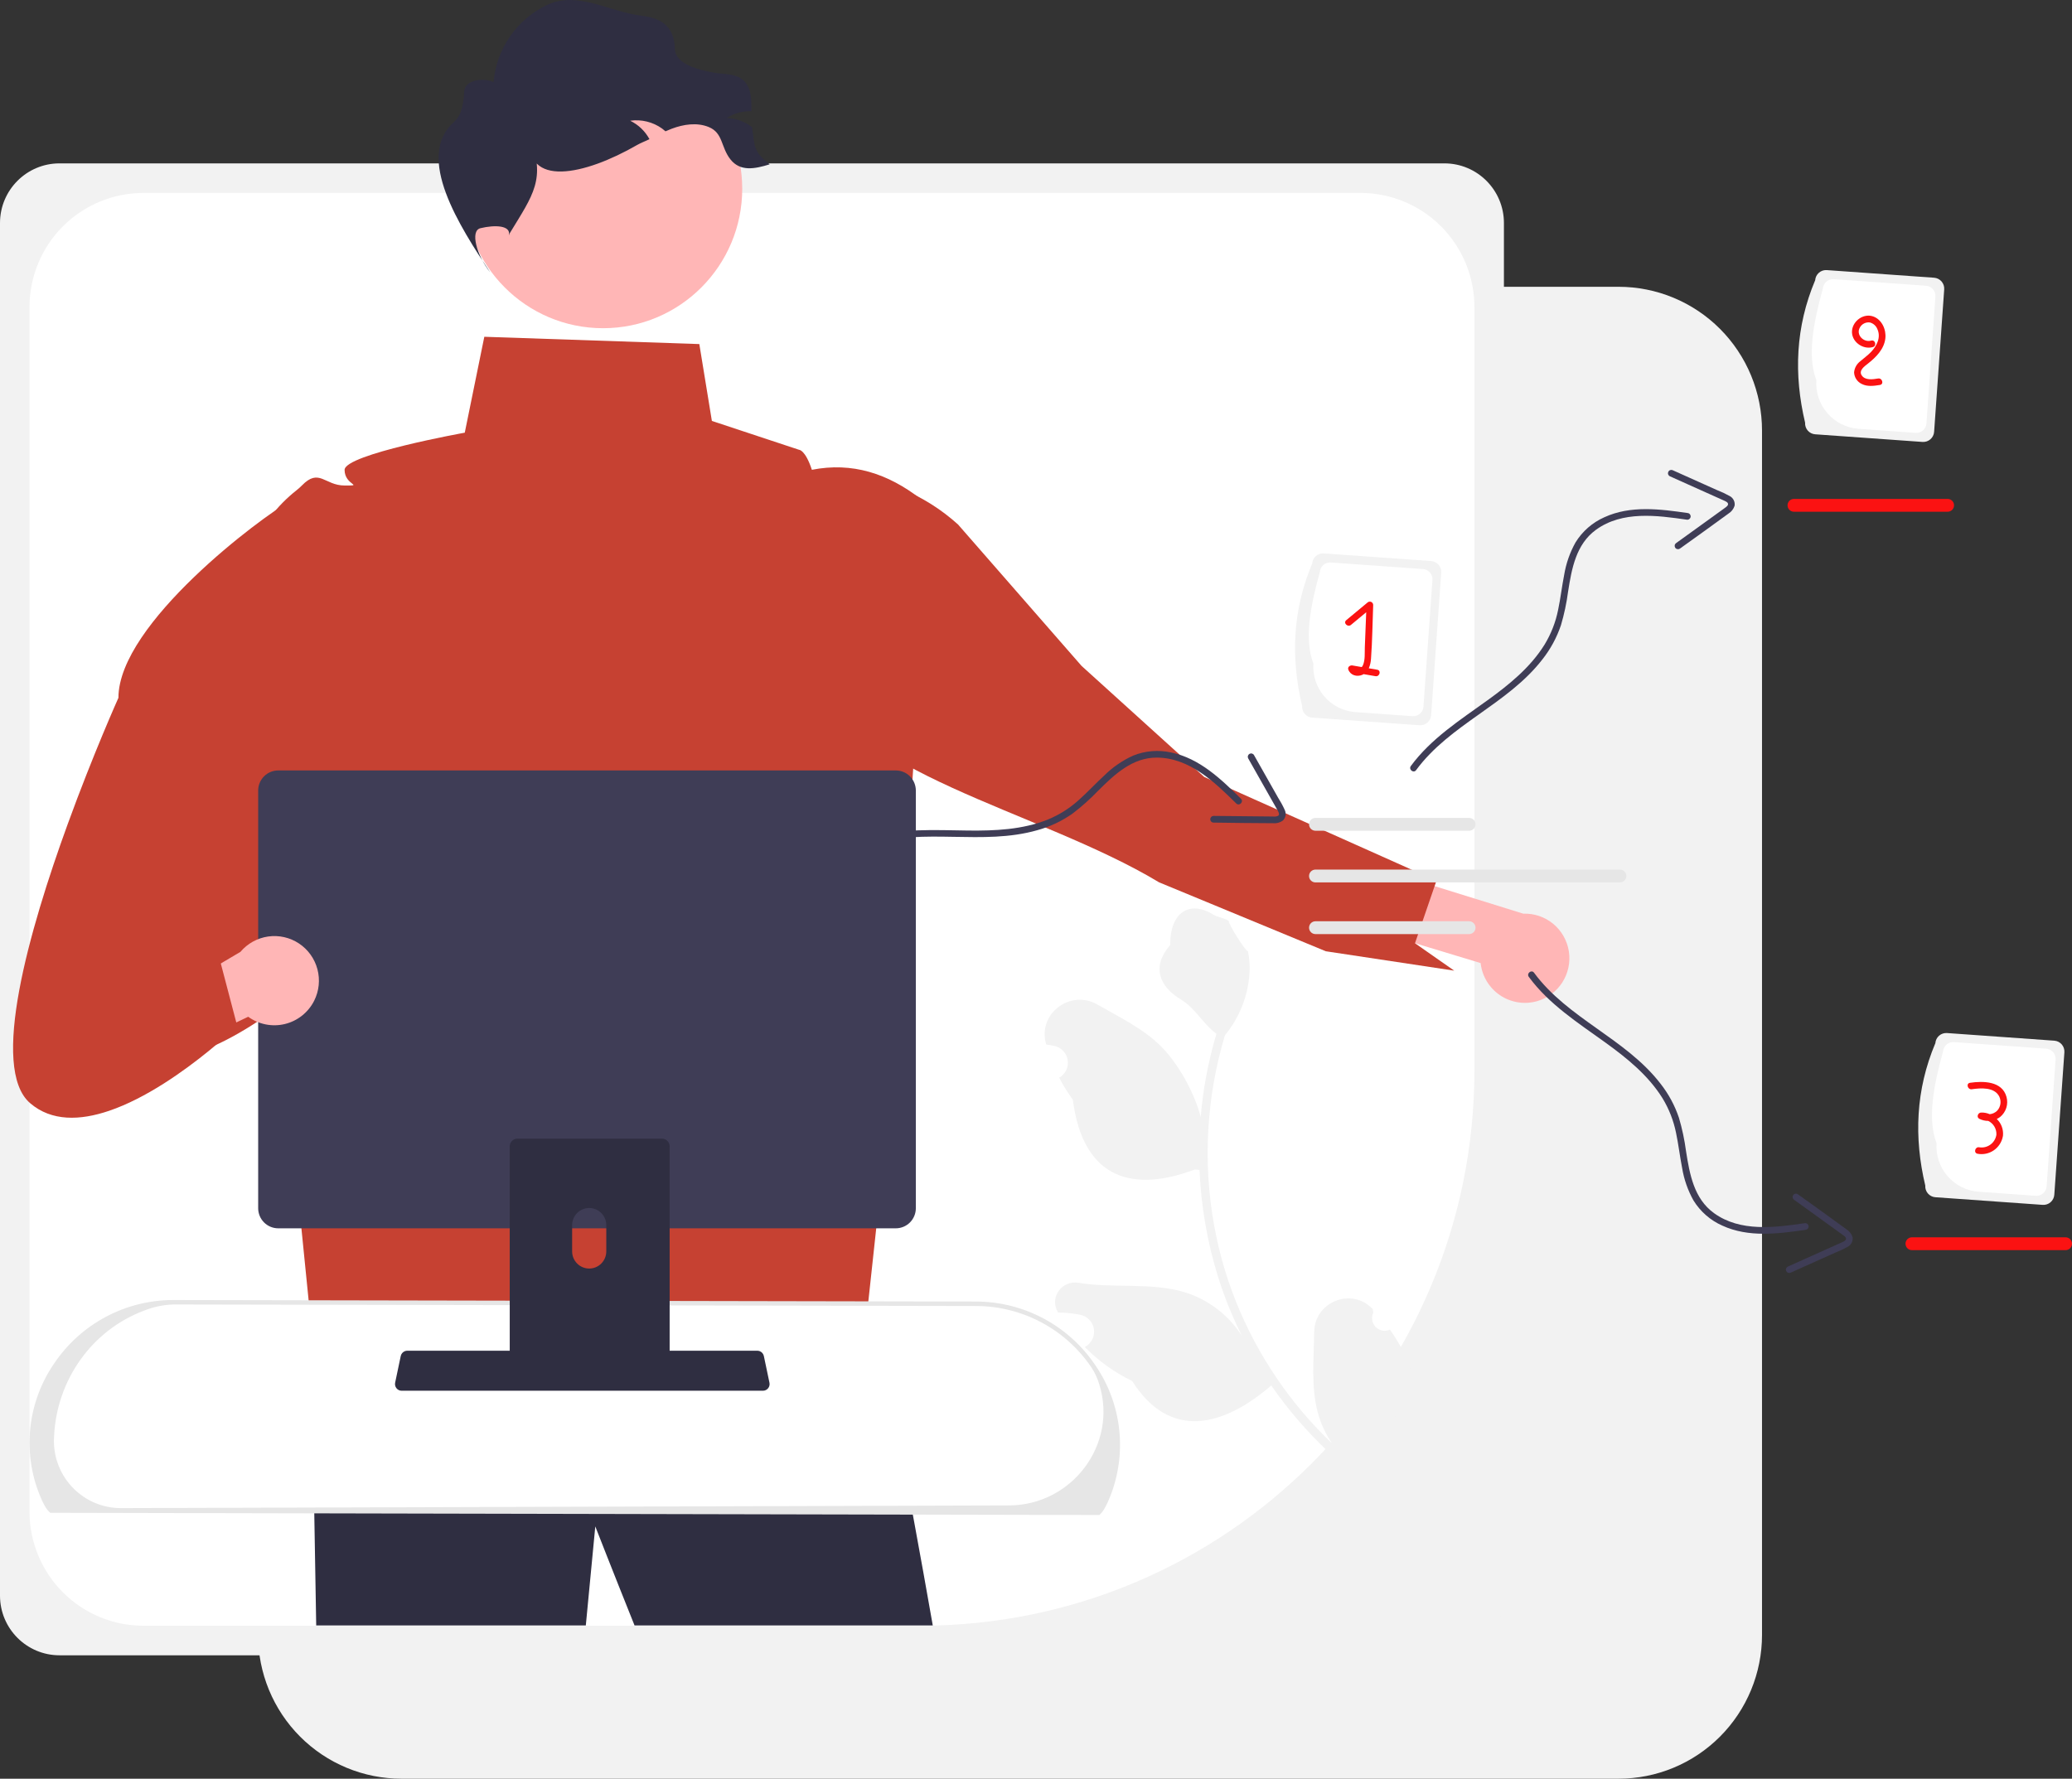 <svg width="283" height="243" viewBox="0 0 283 243" fill="none" xmlns="http://www.w3.org/2000/svg">
<rect x="0" y="0" width="283" height="243" fill="#333333" stroke="none"/>
<g clip-path="url(#clip0_26885_42)">
<path d="M221.075 39.181H201.846V203.539C201.846 206.117 201.339 208.671 200.355 211.053C199.371 213.436 197.928 215.601 196.109 217.424C194.291 219.247 192.131 220.694 189.755 221.681C187.379 222.667 184.832 223.175 182.26 223.175H35.25V223.363C35.25 225.942 35.757 228.496 36.741 230.878C37.725 233.26 39.168 235.425 40.987 237.249C42.805 239.072 44.965 240.518 47.341 241.505C49.717 242.492 52.264 243 54.836 243H221.075C223.647 243 226.193 242.492 228.57 241.505C230.946 240.518 233.105 239.072 234.924 237.249C236.743 235.425 238.185 233.26 239.17 230.878C240.154 228.496 240.661 225.942 240.661 223.363V58.817C240.661 56.239 240.154 53.685 239.17 51.303C238.185 48.92 236.743 46.755 234.924 44.932C233.105 43.109 230.946 41.662 228.57 40.675C226.193 39.688 223.647 39.181 221.075 39.181Z" fill="#F2F2F2"/>
<path d="M197.281 22.32H8.13C3.64 22.32 0 25.969 0 30.471V217.989C0 222.49 3.64 226.14 8.13 226.14H197.281C201.771 226.14 205.411 222.49 205.411 217.989V30.471C205.411 25.969 201.771 22.32 197.281 22.32Z" fill="#F2F2F2"/>
<path d="M19.586 26.358C15.46 26.358 11.503 28.002 8.585 30.927C5.667 33.852 4.028 37.82 4.028 41.957V206.503C4.028 210.64 5.667 214.608 8.585 217.533C11.503 220.458 15.46 222.101 19.586 222.101H125.684C167.491 222.101 201.382 188.122 201.382 146.207V41.957C201.382 37.82 199.743 33.852 196.826 30.927C193.908 28.002 189.951 26.358 185.824 26.358H19.586Z" fill="white"/>
<path d="M209.906 136.786C209.056 137.022 208.165 137.07 207.295 136.927C206.425 136.784 205.596 136.453 204.866 135.958C204.136 135.462 203.522 134.813 203.066 134.056C202.611 133.299 202.325 132.452 202.229 131.573L173.179 122.777L173.63 114.123L208.056 124.823C209.544 124.77 210.999 125.265 212.146 126.216C213.294 127.167 214.053 128.506 214.281 129.981C214.509 131.456 214.189 132.963 213.383 134.217C212.577 135.471 211.339 136.385 209.906 136.786Z" fill="#FFB6B6"/>
<path d="M112.101 92.145C109.16 89.684 113.467 77.486 112.306 73.95C112.236 73.736 112.17 73.522 112.107 73.306C111.976 72.85 112.005 72.362 112.191 71.925L123.109 66.776C125.954 67.942 128.575 69.594 130.856 71.659L147.723 90.973L164.479 106.146L171.832 109.433L196.196 120.328L195.944 121.058L195.942 121.06L193.264 128.858L193.263 128.862L198.621 132.607L181.082 129.958L169.482 125.16L158.312 120.542C141.821 110.592 114.688 105.434 112.101 92.145Z" fill="#C64132"/>
<path d="M189.838 181.651C189.516 181.798 189.157 181.842 188.809 181.778C188.461 181.713 188.142 181.543 187.894 181.29C187.646 181.037 187.481 180.714 187.422 180.364C187.364 180.015 187.414 179.655 187.565 179.335C187.541 179.158 187.524 179.031 187.5 178.854C187.472 178.825 187.443 178.795 187.415 178.766C184.532 175.834 179.546 177.866 179.495 181.983C179.45 185.636 179.052 189.438 179.97 192.913C180.376 194.449 181.045 195.903 181.946 197.21C176.236 191.77 171.759 185.164 168.818 177.837C168.082 175.998 167.449 174.119 166.923 172.209C166.492 170.643 166.131 169.061 165.84 167.463C164.269 158.791 164.772 149.87 167.308 141.43C169.234 139.092 170.398 136.219 170.644 133.197C170.736 132.109 170.671 131.013 170.45 129.944C170.186 130.093 167.719 126.158 167.825 125.813C167.202 125.379 166.391 125.365 165.738 124.96C162.491 122.945 159.791 124.609 159.832 129.104C157.253 132.039 158.306 134.765 161.333 136.577C163.258 137.73 164.33 139.907 166.148 141.239C166.092 141.431 166.03 141.621 165.975 141.813C164.965 145.334 164.303 148.947 163.996 152.598C163.079 149.054 160.82 145.247 158.689 143.064C156.263 140.576 152.947 138.993 149.88 137.232C146.196 135.117 141.722 138.483 142.861 142.584C142.872 142.623 142.883 142.663 142.894 142.702C143.265 142.752 143.634 142.815 144 142.89C144.461 142.988 144.883 143.223 145.208 143.564C145.534 143.906 145.75 144.338 145.826 144.805C145.903 145.271 145.837 145.75 145.637 146.178C145.438 146.606 145.114 146.964 144.708 147.205L144.667 147.229C145.211 148.279 145.835 149.285 146.531 150.24C147.968 161.416 155.081 162.839 163.199 159.77C163.413 159.79 163.623 159.811 163.835 159.827C164.043 164.785 164.892 169.695 166.363 174.433C167.239 177.225 168.339 179.942 169.652 182.556L169.6 182.465C167.813 179.69 165.126 177.617 161.992 176.598C157.353 175.126 152 176.049 147.312 175.251C145.056 174.867 143.308 177.237 144.466 179.217C144.485 179.248 144.503 179.28 144.522 179.311C145.175 179.315 145.827 179.359 146.474 179.444C146.845 179.494 147.213 179.556 147.58 179.632C148.041 179.73 148.462 179.965 148.788 180.306C149.114 180.648 149.329 181.08 149.406 181.546C149.482 182.013 149.417 182.492 149.217 182.92C149.018 183.348 148.694 183.706 148.288 183.947L148.247 183.971C148.216 183.989 148.191 184.004 148.161 184.022C150.037 185.932 152.228 187.504 154.636 188.669C159.803 196.853 167.152 194.873 173.627 189.284L173.631 189.282C175.888 192.538 178.476 195.55 181.354 198.27L194.069 193.161C194.058 193.001 194.04 192.838 194.025 192.68C192.878 193.227 191.668 193.631 190.423 193.884C190.902 192.344 191.378 190.795 191.857 189.256C191.87 189.226 191.88 189.195 191.889 189.163C192.13 188.377 192.378 187.594 192.619 186.807L192.619 186.807C191.916 184.976 190.982 183.243 189.838 181.651L189.838 181.651Z" fill="#F2F2F2"/>
<path d="M119.953 192.87L119.807 192.687C119.388 189.98 119.953 192.87 119.953 192.87Z" fill="#2F2E41"/>
<path d="M127.401 222.063H86.668C83.504 214.176 81.307 208.534 81.307 208.534C81.307 208.534 80.773 214.06 80.012 222.063H43.188C42.843 200.315 42.36 177.985 42.202 170.893L112.884 172.472L119.915 181.41C119.939 181.56 119.963 181.724 119.993 181.91C120.277 183.727 124.104 203.222 127.401 222.063Z" fill="#2F2E41"/>
<path d="M126.783 69.103L126.777 69.091C126.552 68.672 126.19 68.345 125.753 68.162C121.281 64.684 116.384 63.098 110.889 64.182C109.989 61.452 109.15 61.452 109.15 61.452L97.231 57.505L95.516 47.006L66.149 46.009L63.48 59.111C63.48 59.111 47.065 62.061 47.065 64.195C47.065 66.328 49.801 66.328 47.065 66.328C44.33 66.328 43.597 63.89 41.229 66.328C41.026 66.533 40.812 66.726 40.587 66.907C40.56 66.931 40.53 66.953 40.502 66.977C37.826 69.088 35.723 71.84 34.387 74.979C33.051 78.119 32.525 81.546 32.857 84.943L37.906 135.299L43.296 189.033L117.053 192.111L121.993 146.387L127.018 70.31C127.062 69.893 126.981 69.473 126.783 69.103Z" fill="#C64132"/>
<path d="M5.705 204.141C6.126 205.204 6.551 205.982 6.98 206.367L150.026 206.671C150.455 206.287 150.88 205.508 151.301 204.446C156.304 191.827 146.866 178.143 133.322 178.117L23.692 177.908C10.166 177.883 0.709 191.539 5.705 204.141Z" fill="white"/>
<path d="M150.142 206.976L150.026 206.976L6.864 206.671L6.777 206.594C6.331 206.193 5.888 205.428 5.423 204.254C4.239 201.318 3.802 198.133 4.152 194.986C4.502 191.839 5.628 188.828 7.428 186.226C9.225 183.57 11.644 181.395 14.472 179.892C17.301 178.389 20.454 177.604 23.655 177.604H23.693L133.322 177.812C136.535 177.819 139.698 178.613 142.534 180.127C145.37 181.641 147.793 183.827 149.592 186.496C151.39 189.106 152.513 192.123 152.861 195.276C153.208 198.428 152.769 201.618 151.584 204.559C151.118 205.733 150.675 206.498 150.229 206.898L150.142 206.976ZM16.537 206.033L137.829 205.665C146.39 205.639 152.688 197.353 150.151 189.155C149.912 188.335 149.554 187.554 149.089 186.838C147.345 184.252 144.997 182.132 142.248 180.665C139.5 179.198 136.435 178.428 133.321 178.422L23.692 178.213H23.655C22.263 178.26 20.89 178.554 19.601 179.082C12.52 181.769 7.784 188.522 7.391 196.103C7.386 196.199 7.381 196.296 7.376 196.392C7.314 197.595 7.489 198.798 7.891 199.932C8.293 201.067 8.913 202.111 9.718 203.006C10.522 203.9 11.494 204.626 12.579 205.144C13.663 205.661 14.839 205.959 16.038 206.021C16.204 206.03 16.371 206.034 16.537 206.033Z" fill="#E6E6E6"/>
<path d="M177.846 96.446C176.28 89.849 176.541 83.352 179.224 76.986C179.252 76.592 179.435 76.225 179.732 75.966C180.03 75.708 180.418 75.578 180.811 75.605L195.47 76.648C195.862 76.677 196.228 76.86 196.486 77.158C196.744 77.457 196.874 77.845 196.846 78.239L195.469 97.7C195.441 98.094 195.258 98.46 194.96 98.719C194.663 98.978 194.275 99.107 193.882 99.08L179.223 98.037C178.83 98.009 178.465 97.825 178.206 97.527C177.948 97.229 177.819 96.84 177.846 96.446Z" fill="#F2F2F2"/>
<path d="M179.387 90.648C178.133 87.397 178.935 82.926 180.272 78.137C180.299 77.768 180.47 77.425 180.749 77.183C181.027 76.94 181.39 76.819 181.758 76.845L194.357 77.741C194.724 77.767 195.067 77.939 195.309 78.219C195.55 78.498 195.672 78.862 195.646 79.231L194.42 96.548C194.394 96.917 194.222 97.26 193.944 97.502C193.665 97.745 193.302 97.866 192.934 97.841L185.13 97.285C183.491 97.167 181.966 96.402 180.889 95.157C179.813 93.913 179.272 92.291 179.387 90.648Z" fill="white"/>
<path d="M188.109 91.496C187.724 91.43 187.339 91.364 186.954 91.298C187.132 90.878 187.234 90.431 187.257 89.976C187.439 87.54 187.457 85.081 187.554 82.641C187.552 82.551 187.524 82.465 187.473 82.391C187.422 82.318 187.352 82.26 187.27 82.226C187.187 82.192 187.097 82.183 187.009 82.199C186.922 82.215 186.841 82.256 186.776 82.317C185.809 83.12 184.843 83.922 183.877 84.725C183.424 85.101 184.072 85.744 184.521 85.371C185.215 84.795 185.909 84.219 186.602 83.643C186.539 85.243 186.475 86.842 186.411 88.441C186.381 89.208 186.474 90.14 186.161 90.862C186.118 90.959 186.062 91.05 185.994 91.132C185.568 91.059 185.142 90.986 184.716 90.912C184.41 90.859 184.02 91.116 184.155 91.474C184.448 92.254 185.313 92.501 186.054 92.2C186.12 92.171 186.183 92.137 186.243 92.099L187.866 92.378C188.44 92.477 188.687 91.596 188.109 91.496Z" fill="#FB1212"/>
<path d="M262.96 161.97C261.394 155.374 261.655 148.876 264.338 142.51C264.366 142.116 264.549 141.75 264.846 141.491C265.144 141.232 265.532 141.102 265.925 141.13L280.584 142.173C280.976 142.201 281.342 142.385 281.6 142.683C281.858 142.981 281.988 143.37 281.96 143.764L280.583 163.224C280.555 163.618 280.372 163.985 280.074 164.243C279.777 164.502 279.389 164.632 278.996 164.604L264.337 163.562C263.944 163.533 263.579 163.35 263.321 163.051C263.062 162.753 262.933 162.364 262.96 161.97Z" fill="#F2F2F2"/>
<path d="M264.501 156.173C263.247 152.922 264.049 148.451 265.386 143.662C265.413 143.293 265.584 142.95 265.863 142.707C266.141 142.465 266.505 142.343 266.872 142.369L279.471 143.265C279.839 143.292 280.181 143.464 280.423 143.743C280.664 144.022 280.786 144.386 280.76 144.755L279.534 162.072C279.508 162.441 279.336 162.785 279.058 163.027C278.779 163.269 278.416 163.391 278.048 163.365L270.244 162.81C268.605 162.691 267.08 161.926 266.003 160.682C264.927 159.438 264.386 157.816 264.501 156.173Z" fill="white"/>
<path d="M272.725 152.871C272.892 152.792 273.051 152.696 273.198 152.583C273.588 152.261 273.877 151.831 274.029 151.347C274.181 150.862 274.189 150.344 274.053 149.855C273.462 147.678 270.864 147.665 269.071 147.927C268.493 148.011 268.739 148.892 269.314 148.808C270.522 148.632 272.42 148.489 273.069 149.813C273.217 150.124 273.27 150.472 273.221 150.813C273.171 151.154 273.022 151.472 272.791 151.728C272.516 152.005 272.153 152.178 271.765 152.217C271.389 152.053 270.981 151.977 270.571 151.994C270.149 152.014 269.913 152.63 270.341 152.846C270.72 153.035 271.137 153.134 271.56 153.134C271.911 153.304 272.204 153.573 272.402 153.909C272.6 154.246 272.695 154.633 272.674 155.023C272.634 155.289 272.542 155.544 272.403 155.775C272.265 156.005 272.082 156.206 271.866 156.365C271.65 156.525 271.405 156.64 271.144 156.705C270.883 156.769 270.613 156.782 270.347 156.741L270.336 156.74C269.763 156.624 269.518 157.505 270.094 157.621C270.866 157.767 271.665 157.599 272.314 157.155C272.963 156.711 273.41 156.026 273.555 155.251C273.563 155.209 273.57 155.167 273.576 155.125C273.612 154.709 273.554 154.291 273.407 153.901C273.26 153.51 273.027 153.158 272.725 152.871Z" fill="#FB1212"/>
<path d="M246.545 57.741C244.979 51.144 245.24 44.646 247.923 38.28C247.951 37.886 248.134 37.52 248.432 37.261C248.729 37.002 249.117 36.873 249.51 36.9L264.169 37.943C264.562 37.971 264.927 38.155 265.185 38.453C265.443 38.751 265.573 39.14 265.545 39.534L264.168 58.995C264.14 59.388 263.957 59.755 263.659 60.014C263.362 60.272 262.974 60.402 262.581 60.375L247.922 59.332C247.529 59.303 247.164 59.12 246.906 58.822C246.648 58.523 246.518 58.135 246.545 57.741Z" fill="#F2F2F2"/>
<path d="M248.086 51.943C246.832 48.692 247.634 44.221 248.971 39.432C248.998 39.063 249.169 38.72 249.448 38.478C249.727 38.235 250.09 38.114 250.458 38.139L263.056 39.036C263.424 39.062 263.766 39.234 264.008 39.513C264.249 39.793 264.371 40.157 264.345 40.526L263.12 57.843C263.093 58.212 262.922 58.555 262.643 58.797C262.364 59.04 262.001 59.161 261.633 59.135L253.829 58.58C252.19 58.462 250.665 57.696 249.589 56.452C248.512 55.208 247.972 53.586 248.086 51.943Z" fill="white"/>
<path d="M255.833 43.228C254.542 42.779 253.106 43.803 252.959 45.131C252.793 46.635 254.407 47.823 255.805 47.414C256.367 47.25 256.128 46.367 255.563 46.533C254.538 46.832 253.445 45.723 254.034 44.732C254.168 44.492 254.371 44.3 254.617 44.179C254.863 44.059 255.14 44.016 255.41 44.057C255.64 44.121 255.852 44.237 256.028 44.398C256.205 44.559 256.341 44.759 256.427 44.982C256.929 46.117 256.332 47.27 255.54 48.096C255.089 48.566 254.559 48.932 254.072 49.361C253.836 49.541 253.639 49.768 253.495 50.028C253.352 50.288 253.264 50.575 253.238 50.871C253.25 51.204 253.354 51.528 253.537 51.806C253.719 52.084 253.975 52.307 254.275 52.451C255.052 52.852 255.937 52.724 256.764 52.591C257.342 52.497 257.096 51.616 256.521 51.709C255.798 51.826 254.715 52.002 254.256 51.246C253.864 50.599 254.673 50.03 255.113 49.685C256.221 48.82 257.341 47.702 257.507 46.23C257.643 45.023 257.032 43.645 255.833 43.228Z" fill="#FB1212"/>
<path d="M33.376 132.308L40.598 135.569C37.203 138.33 32.032 142.045 26.968 143.764L18.922 138.263C15.924 126.676 17.76 114.735 21.362 104.638C23.358 99.028 26.005 93.672 29.248 88.681C28.916 85.283 29.442 81.857 30.778 78.717C32.114 75.577 34.217 72.825 36.893 70.715C36.923 70.69 36.95 70.669 36.978 70.645C39.643 72.963 41.82 75.792 43.382 78.965C44.944 82.138 45.858 85.591 46.073 89.123L46.234 91.792L46.556 97.052L47.374 110.487L37.677 125.603L33.376 132.308Z" fill="#C64132"/>
<path d="M54.154 189.66C54.239 189.766 54.346 189.851 54.468 189.91C54.59 189.968 54.724 189.998 54.86 189.998H104.208C104.343 189.998 104.476 189.967 104.598 189.909C104.719 189.851 104.827 189.766 104.912 189.661C104.997 189.556 105.057 189.433 105.089 189.302C105.121 189.17 105.123 189.033 105.095 188.901L104.329 185.253C104.298 185.104 104.229 184.965 104.13 184.85C104.032 184.734 103.906 184.645 103.764 184.591C103.661 184.551 103.552 184.53 103.442 184.53H55.623C55.513 184.53 55.403 184.551 55.3 184.591C55.159 184.645 55.033 184.734 54.934 184.85C54.835 184.965 54.767 185.104 54.735 185.253L53.969 188.901C53.942 189.033 53.944 189.17 53.976 189.301C54.008 189.432 54.069 189.555 54.154 189.66Z" fill="#2F2E41"/>
<path d="M35.262 107.995V165.065C35.263 165.792 35.551 166.49 36.064 167.004C36.577 167.518 37.273 167.807 37.998 167.808H122.352C123.078 167.807 123.773 167.518 124.286 167.004C124.799 166.49 125.087 165.792 125.088 165.065V107.995C125.086 107.268 124.797 106.572 124.285 106.058C123.772 105.545 123.077 105.256 122.352 105.255H37.998C37.273 105.256 36.578 105.545 36.066 106.058C35.553 106.572 35.264 107.268 35.262 107.995Z" fill="#3F3D56"/>
<path d="M69.621 156.611V187.867H91.462V156.611C91.462 156.386 91.391 156.167 91.258 155.986C91.125 155.805 90.937 155.671 90.723 155.605C90.622 155.572 90.516 155.555 90.41 155.556H70.676C70.397 155.556 70.129 155.666 69.931 155.864C69.733 156.061 69.621 156.33 69.621 156.61V156.611ZM78.144 167.351C78.15 166.734 78.398 166.146 78.835 165.712C79.272 165.278 79.862 165.035 80.476 165.035C81.091 165.035 81.68 165.278 82.117 165.712C82.554 166.146 82.802 166.734 82.808 167.351V170.977C82.804 171.595 82.557 172.187 82.121 172.623C81.684 173.058 81.092 173.303 80.476 173.303C79.86 173.303 79.269 173.058 78.832 172.623C78.395 172.187 78.148 171.595 78.144 170.977V167.351Z" fill="#2F2E41"/>
<path d="M82.368 44.839C92.865 44.839 101.375 36.307 101.375 25.783C101.375 15.259 92.865 6.727 82.368 6.727C71.871 6.727 63.361 15.259 63.361 25.783C63.361 36.307 71.871 44.839 82.368 44.839Z" fill="#FFB6B6"/>
<path d="M105.125 22.45C103.076 23.087 101.101 23.463 99.768 21.778C98.435 20.093 98.784 18.166 96.801 17.354C95.201 16.696 93.353 16.978 91.739 17.589C91.451 17.696 91.17 17.817 90.895 17.938C90.741 17.803 90.587 17.676 90.42 17.555C89.16 16.657 87.604 16.277 86.073 16.494C87.192 17.036 88.113 17.917 88.705 19.012C88.156 19.287 87.566 19.493 87.038 19.797C79.779 23.982 71.707 25.667 72.366 18.683C74.562 24.484 72.855 26.552 69.633 31.849L69.506 32.158C69.828 30.768 67.568 30.702 65.616 31.177C64.174 31.529 65.107 34.899 66.955 37.22C62.823 30.983 56.635 21.46 61.986 16.682C62.775 15.978 63.271 14.983 63.412 12.439C63.496 10.931 66.058 10.553 67.41 11.224C67.606 8.956 68.397 6.779 69.702 4.916C71.008 3.053 72.781 1.57 74.843 0.616C78.982 -1.23 83.191 1.61 87.687 2.16C90.182 2.465 92.074 3.473 92.174 6.665C92.24 8.791 95.435 9.552 97.525 9.928C98.85 10.163 100.344 10.022 101.402 10.861C102.627 11.835 102.641 13.547 102.634 15.192C101.435 15.158 100.253 15.482 99.239 16.125C100.48 16.156 101.68 16.579 102.668 17.334C102.687 17.345 102.705 17.359 102.721 17.374C103.083 20.14 102.935 20.724 105.125 22.45Z" fill="#2F2E41"/>
<path d="M118.833 115.366C126.26 113.052 134.211 115.554 141.678 113.419C143.396 112.948 145.019 112.183 146.478 111.159C147.722 110.213 148.89 109.171 149.971 108.042C152.217 105.814 154.657 103.475 158.032 103.501C162.476 103.535 165.889 106.845 168.851 109.768C169.27 110.181 169.915 109.535 169.496 109.121C166.774 106.435 163.833 103.602 159.958 102.801C158.22 102.414 156.406 102.565 154.755 103.234C153.323 103.886 152.015 104.783 150.889 105.884C149.696 106.982 148.595 108.176 147.386 109.256C146.123 110.407 144.669 111.328 143.089 111.975C139.665 113.342 135.91 113.507 132.269 113.467C127.698 113.417 123.019 113.105 118.591 114.484C118.032 114.658 118.27 115.541 118.833 115.366Z" fill="#3F3D56"/>
<path d="M170.48 103.606L172.763 107.641L173.867 109.593C174.064 109.94 174.265 110.285 174.457 110.635C174.574 110.849 174.83 111.237 174.586 111.441C174.37 111.546 174.129 111.584 173.892 111.549C173.489 111.55 173.086 111.541 172.684 111.537L170.42 111.514L165.741 111.466C165.622 111.471 165.51 111.521 165.428 111.606C165.346 111.691 165.3 111.805 165.3 111.924C165.3 112.042 165.346 112.156 165.428 112.241C165.51 112.327 165.622 112.377 165.741 112.381C168.457 112.408 171.175 112.466 173.892 112.464C174.366 112.509 174.84 112.379 175.225 112.098C175.413 111.91 175.538 111.667 175.581 111.404C175.625 111.141 175.584 110.871 175.466 110.632C175.199 110.046 174.89 109.48 174.544 108.936L173.55 107.179L171.267 103.144C171.204 103.044 171.104 102.972 170.989 102.944C170.875 102.916 170.753 102.934 170.651 102.994C170.549 103.054 170.474 103.151 170.442 103.265C170.41 103.379 170.424 103.501 170.48 103.606Z" fill="#3F3D56"/>
<path d="M200.655 113.493H179.672C179.557 113.493 179.443 113.471 179.336 113.427C179.23 113.384 179.133 113.32 179.052 113.238C178.97 113.157 178.906 113.061 178.861 112.954C178.817 112.848 178.794 112.734 178.794 112.619C178.793 112.504 178.816 112.39 178.859 112.283C178.903 112.176 178.967 112.08 179.048 111.998C179.129 111.916 179.226 111.851 179.332 111.807C179.438 111.763 179.551 111.74 179.666 111.74C179.668 111.74 179.67 111.74 179.672 111.74H200.655C200.77 111.739 200.884 111.761 200.991 111.805C201.097 111.849 201.194 111.913 201.275 111.994C201.357 112.075 201.421 112.172 201.466 112.278C201.51 112.384 201.533 112.498 201.533 112.614C201.534 112.729 201.511 112.843 201.468 112.95C201.424 113.056 201.36 113.153 201.279 113.235C201.198 113.316 201.101 113.381 200.995 113.425C200.889 113.47 200.776 113.493 200.661 113.493C200.659 113.493 200.657 113.493 200.655 113.493Z" fill="#E6E6E6"/>
<path d="M200.655 127.612H179.672C179.557 127.612 179.443 127.59 179.337 127.546C179.231 127.503 179.134 127.438 179.053 127.357C178.971 127.276 178.906 127.18 178.862 127.073C178.818 126.967 178.795 126.853 178.795 126.738C178.794 126.623 178.817 126.509 178.86 126.403C178.904 126.296 178.968 126.199 179.049 126.118C179.13 126.036 179.226 125.971 179.332 125.927C179.438 125.882 179.551 125.859 179.666 125.859C179.668 125.859 179.67 125.859 179.672 125.859H200.655C200.77 125.859 200.884 125.881 200.99 125.925C201.096 125.968 201.193 126.033 201.274 126.114C201.356 126.195 201.421 126.291 201.465 126.398C201.509 126.504 201.532 126.618 201.532 126.733C201.533 126.848 201.511 126.962 201.467 127.069C201.423 127.175 201.359 127.272 201.278 127.354C201.197 127.435 201.101 127.5 200.995 127.544C200.889 127.589 200.776 127.612 200.661 127.612C200.659 127.612 200.657 127.612 200.655 127.612Z" fill="#E6E6E6"/>
<path d="M221.255 120.552H179.672C179.557 120.553 179.443 120.531 179.336 120.487C179.23 120.443 179.133 120.379 179.052 120.298C178.97 120.217 178.906 120.12 178.861 120.014C178.817 119.908 178.794 119.794 178.794 119.679C178.793 119.563 178.816 119.449 178.859 119.343C178.903 119.236 178.967 119.139 179.048 119.058C179.129 118.976 179.226 118.911 179.332 118.867C179.438 118.822 179.551 118.8 179.666 118.799C179.668 118.799 179.67 118.799 179.672 118.799H221.255C221.37 118.799 221.483 118.821 221.59 118.865C221.696 118.908 221.793 118.973 221.874 119.054C221.956 119.135 222.021 119.231 222.065 119.338C222.109 119.444 222.132 119.558 222.133 119.673C222.133 119.788 222.111 119.903 222.067 120.009C222.023 120.116 221.959 120.213 221.878 120.294C221.797 120.376 221.701 120.441 221.595 120.485C221.489 120.529 221.375 120.552 221.26 120.552C221.258 120.553 221.256 120.553 221.255 120.552Z" fill="#E6E6E6"/>
<path d="M193.414 105.214C198.031 98.939 205.915 96.234 210.67 90.078C211.775 88.678 212.631 87.098 213.201 85.407C213.645 83.906 213.97 82.373 214.174 80.821C214.668 77.692 215.252 74.359 217.986 72.376C221.587 69.764 226.292 70.404 230.405 70.999C230.523 71.013 230.641 70.981 230.735 70.909C230.829 70.837 230.892 70.731 230.91 70.614C230.928 70.497 230.899 70.377 230.831 70.28C230.762 70.183 230.659 70.117 230.543 70.095C226.763 69.548 222.719 69.012 219.124 70.667C217.495 71.388 216.123 72.587 215.188 74.106C214.42 75.482 213.896 76.982 213.639 78.538C213.326 80.13 213.145 81.746 212.809 83.335C212.472 85.012 211.844 86.617 210.953 88.077C209.002 91.211 206.074 93.574 203.117 95.705C199.405 98.379 195.45 100.906 192.698 104.648C192.351 105.12 193.064 105.689 193.414 105.214Z" fill="#3F3D56"/>
<path d="M228.077 65.067L232.3 66.963L234.344 67.88C234.707 68.043 235.073 68.2 235.434 68.369C235.655 68.472 236.091 68.632 236.014 68.942C235.961 69.152 235.68 69.322 235.519 69.441C235.195 69.681 234.865 69.913 234.539 70.148L232.701 71.475L228.903 74.215C228.81 74.289 228.749 74.395 228.734 74.513C228.718 74.63 228.748 74.749 228.818 74.845C228.888 74.941 228.993 75.005 229.109 75.025C229.226 75.045 229.345 75.019 229.443 74.952C231.648 73.361 233.872 71.793 236.059 70.178C236.468 69.933 236.773 69.547 236.917 69.092C236.958 68.828 236.915 68.558 236.795 68.321C236.674 68.083 236.482 67.889 236.246 67.767C235.684 67.454 235.101 67.18 234.501 66.948L232.662 66.123L228.439 64.228C228.328 64.185 228.206 64.186 228.097 64.232C227.987 64.277 227.9 64.364 227.853 64.472C227.806 64.581 227.803 64.704 227.845 64.815C227.887 64.926 227.97 65.017 228.077 65.067Z" fill="#3F3D56"/>
<path d="M266.011 69.911H245.027C244.912 69.912 244.798 69.89 244.692 69.846C244.586 69.802 244.489 69.738 244.407 69.657C244.326 69.576 244.261 69.479 244.217 69.373C244.172 69.267 244.149 69.153 244.149 69.037C244.149 68.922 244.171 68.808 244.215 68.702C244.258 68.595 244.323 68.498 244.404 68.416C244.485 68.335 244.581 68.27 244.687 68.226C244.793 68.181 244.907 68.159 245.022 68.158C245.024 68.158 245.025 68.158 245.027 68.158H266.011C266.126 68.158 266.24 68.18 266.346 68.224C266.452 68.267 266.549 68.332 266.631 68.413C266.712 68.494 266.777 68.59 266.821 68.697C266.866 68.803 266.889 68.917 266.889 69.032C266.889 69.147 266.867 69.261 266.823 69.368C266.78 69.475 266.715 69.572 266.634 69.653C266.553 69.735 266.457 69.8 266.351 69.844C266.245 69.888 266.131 69.911 266.016 69.911C266.014 69.911 266.013 69.911 266.011 69.911Z" fill="#FB1212"/>
<path d="M209.525 132.891C214.142 139.165 222.026 141.871 226.78 148.027C227.886 149.426 228.742 151.006 229.312 152.698C229.756 154.198 230.081 155.732 230.285 157.283C230.779 160.412 231.362 163.746 234.097 165.729C237.698 168.341 242.403 167.701 246.516 167.105C246.634 167.091 246.752 167.124 246.846 167.196C246.94 167.268 247.003 167.373 247.021 167.491C247.039 167.608 247.01 167.728 246.942 167.824C246.873 167.921 246.77 167.987 246.654 168.009C242.874 168.556 238.83 169.093 235.235 167.437C233.606 166.717 232.234 165.517 231.299 163.998C230.531 162.622 230.007 161.123 229.75 159.567C229.437 157.974 229.256 156.358 228.919 154.77C228.582 153.093 227.954 151.487 227.064 150.027C225.113 146.893 222.185 144.53 219.228 142.4C215.516 139.726 211.561 137.198 208.809 133.457C208.461 132.985 209.175 132.415 209.525 132.891Z" fill="#3F3D56"/>
<path d="M244.188 173.037L248.411 171.142L250.455 170.225C250.818 170.062 251.184 169.904 251.545 169.736C251.766 169.633 252.202 169.473 252.125 169.163C252.072 168.952 251.791 168.783 251.63 168.663C251.306 168.424 250.976 168.192 250.65 167.956L248.812 166.63L245.014 163.89C244.921 163.816 244.86 163.709 244.844 163.592C244.829 163.474 244.859 163.355 244.929 163.26C244.999 163.164 245.103 163.1 245.22 163.08C245.337 163.06 245.456 163.086 245.554 163.153C247.759 164.744 249.983 166.312 252.17 167.927C252.579 168.172 252.884 168.558 253.028 169.013C253.069 169.276 253.026 169.546 252.905 169.784C252.785 170.021 252.593 170.215 252.357 170.338C251.795 170.651 251.212 170.924 250.612 171.156L248.773 171.981L244.55 173.877C244.439 173.92 244.317 173.919 244.208 173.873C244.098 173.827 244.011 173.741 243.964 173.632C243.917 173.523 243.914 173.4 243.956 173.289C243.998 173.178 244.081 173.088 244.188 173.037Z" fill="#3F3D56"/>
<path d="M282.122 170.789H261.138C260.906 170.79 260.684 170.698 260.519 170.534C260.355 170.371 260.262 170.148 260.261 169.916C260.26 169.684 260.351 169.461 260.514 169.295C260.677 169.13 260.898 169.037 261.13 169.036C261.133 169.036 261.135 169.036 261.138 169.036H282.122C282.354 169.035 282.576 169.126 282.741 169.29C282.905 169.454 282.998 169.676 282.999 169.908C283 170.141 282.909 170.364 282.746 170.529C282.583 170.694 282.361 170.787 282.13 170.789C282.127 170.789 282.124 170.789 282.122 170.789Z" fill="#FB1212"/>
<path d="M42.912 136.715C42.514 137.504 41.951 138.197 41.26 138.747C40.569 139.296 39.768 139.689 38.911 139.897C38.054 140.105 37.162 140.124 36.297 139.953C35.432 139.782 34.614 139.424 33.901 138.905L12.046 149.332L10.581 143.19L32.838 130.041C33.799 128.901 35.144 128.155 36.617 127.943C38.09 127.732 39.59 128.069 40.832 128.892C42.073 129.714 42.971 130.965 43.354 132.407C43.738 133.849 43.58 135.382 42.912 136.715Z" fill="#FFB6B6"/>
<path d="M34.49 105.043L19.112 136.546L25.611 133.593L30.134 131.536L32.402 140.173C32.402 140.173 30.9 141.636 28.532 143.559C25.137 146.32 19.966 150.035 14.902 151.754C10.938 153.101 7.044 153.226 4.12 150.715C-1.431 145.948 3.995 127.019 9.239 112.607C12.75 102.955 16.175 95.333 16.175 95.333C16.175 85.154 35.879 70.517 39.536 68.515C41.624 67.375 42.202 69.035 42.202 69.035L30.742 85.855L34.168 99.782L35.138 103.717L34.49 105.043Z" fill="#C64132"/>
</g>
<defs>
<clipPath id="clip0_26885_42">
<rect width="283" height="243" fill="white"/>
</clipPath>
</defs>
</svg>
